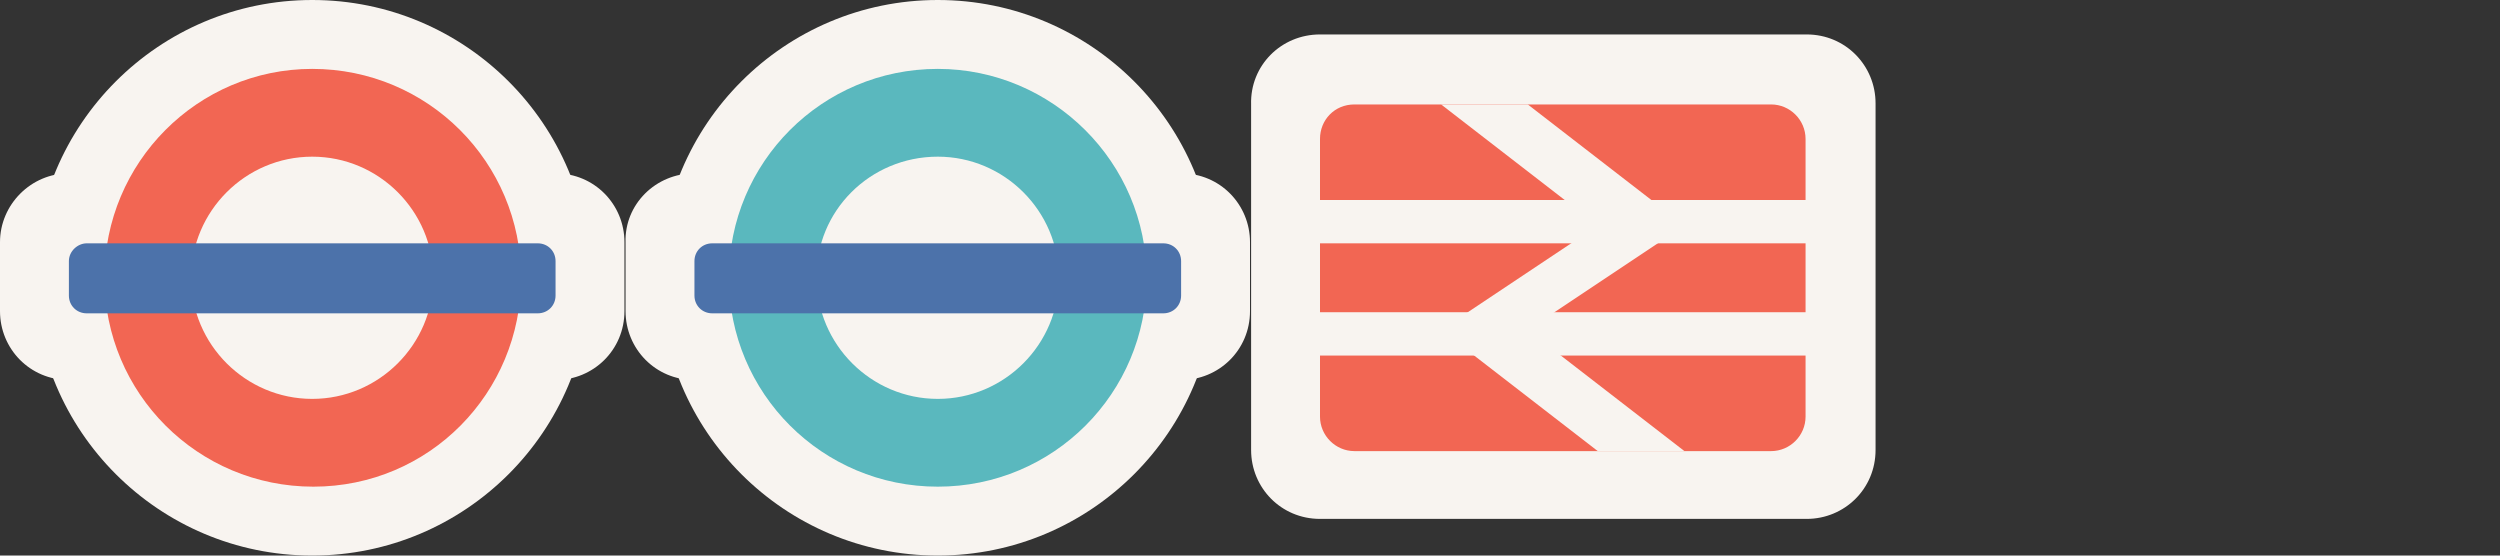 <?xml version="1.0" encoding="utf-8"?>
<!-- Generator: Adobe Illustrator 18.0.0, SVG Export Plug-In . SVG Version: 6.00 Build 0)  -->
<!DOCTYPE svg PUBLIC "-//W3C//DTD SVG 1.1//EN" "http://www.w3.org/Graphics/SVG/1.1/DTD/svg11.dtd">
<svg version="1.1" id="Layer_1" xmlns="http://www.w3.org/2000/svg" xmlns:xlink="http://www.w3.org/1999/xlink" x="0px" y="0px"
	 width="225px" height="50px" viewBox="0 0 225 50" enable-background="new 0 0 225 50" xml:space="preserve">
<rect x="0" y="0" width="225" height="50" fill="#333333" stroke="none"/>
<path fill="#F8F4F0" d="M53.1,25c0,13.8-11.2,25-25,25c-13.8,0-25-11.2-25-25c0-13.8,11.2-25,25-25C41.9,0,53.1,11.2,53.1,25"/>
<path fill="#F8F4F0" d="M6.2,15.6H50c3.5,0,6.2,2.8,6.2,6.2v6.2c0,3.5-2.8,6.2-6.2,6.2H6.2c-3.5,0-6.2-2.8-6.2-6.2v-6.2
	C0,18.4,2.8,15.6,6.2,15.6"/>
<path opacity="0.7" fill="#F02A10" enable-background="new    " d="M28.1,6.2C17.8,6.2,9.4,14.6,9.4,25s8.4,18.8,18.8,18.8
	S46.9,35.4,46.9,25S38.5,6.2,28.1,6.2 M28.1,14.1c6,0,10.9,4.9,10.9,10.9c0,6-4.9,10.9-10.9,10.9c-6,0-10.9-4.9-10.9-10.9
	C17.2,19,22.1,14.1,28.1,14.1"/>
<path fill="#4C72AA" d="M7.8,21.9h40.6c0.9,0,1.6,0.7,1.6,1.6v3.1c0,0.9-0.7,1.6-1.6,1.6H7.8c-0.9,0-1.6-0.7-1.6-1.6v-3.1
	C6.2,22.6,7,21.9,7.8,21.9"/>
<path fill="#F8F4F0" d="M118.8,3.1h43.8c3.5,0,6.2,2.8,6.2,6.2v31.2c0,3.5-2.8,6.2-6.2,6.2h-43.8c-3.5,0-6.2-2.8-6.2-6.2V9.4
	C112.5,5.9,115.3,3.1,118.8,3.1"/>
<path opacity="0.7" fill="#F02A10" enable-background="new    " d="M121.9,9.4h37.5c1.7,0,3.1,1.4,3.1,3.1v25c0,1.7-1.4,3.1-3.1,3.1
	h-37.5c-1.7,0-3.1-1.4-3.1-3.1v-25C118.8,10.8,120.1,9.4,121.9,9.4"/>
<rect x="118.8" y="18" fill="#F8F4F0" width="43.8" height="3.9"/>
<rect x="118.8" y="28.1" fill="#F8F4F0" width="43.8" height="3.9"/>
<polygon fill="#F8F4F0" points="129.7,9.4 143.8,20.3 129.7,29.7 143.8,40.6 151.6,40.6 137.5,29.7 151.6,20.3 137.5,9.4 "/>
<path fill="#F8F4F0" d="M109.4,25c0,13.8-11.2,25-25,25c-13.8,0-25-11.2-25-25c0-13.8,11.2-25,25-25C98.2,0,109.4,11.2,109.4,25"/>
<path fill="#F8F4F0" d="M62.5,15.6h43.8c3.5,0,6.2,2.8,6.2,6.2v6.2c0,3.5-2.8,6.2-6.2,6.2H62.5c-3.5,0-6.2-2.8-6.2-6.2v-6.2
	C56.2,18.4,59,15.6,62.5,15.6"/>
<path opacity="0.7" fill="#189FA8" enable-background="new    " d="M84.4,6.2C74,6.2,65.6,14.6,65.6,25S74,43.8,84.4,43.8
	s18.8-8.4,18.8-18.8S94.7,6.2,84.4,6.2 M84.4,14.1c6,0,10.9,4.9,10.9,10.9c0,6-4.9,10.9-10.9,10.9c-6,0-10.9-4.9-10.9-10.9
	C73.4,19,78.3,14.1,84.4,14.1"/>
<path fill="#4C72AA" d="M64.1,21.9h40.6c0.9,0,1.6,0.7,1.6,1.6v3.1c0,0.9-0.7,1.6-1.6,1.6H64.1c-0.9,0-1.6-0.7-1.6-1.6v-3.1
	C62.5,22.6,63.2,21.9,64.1,21.9"/>
</svg>
